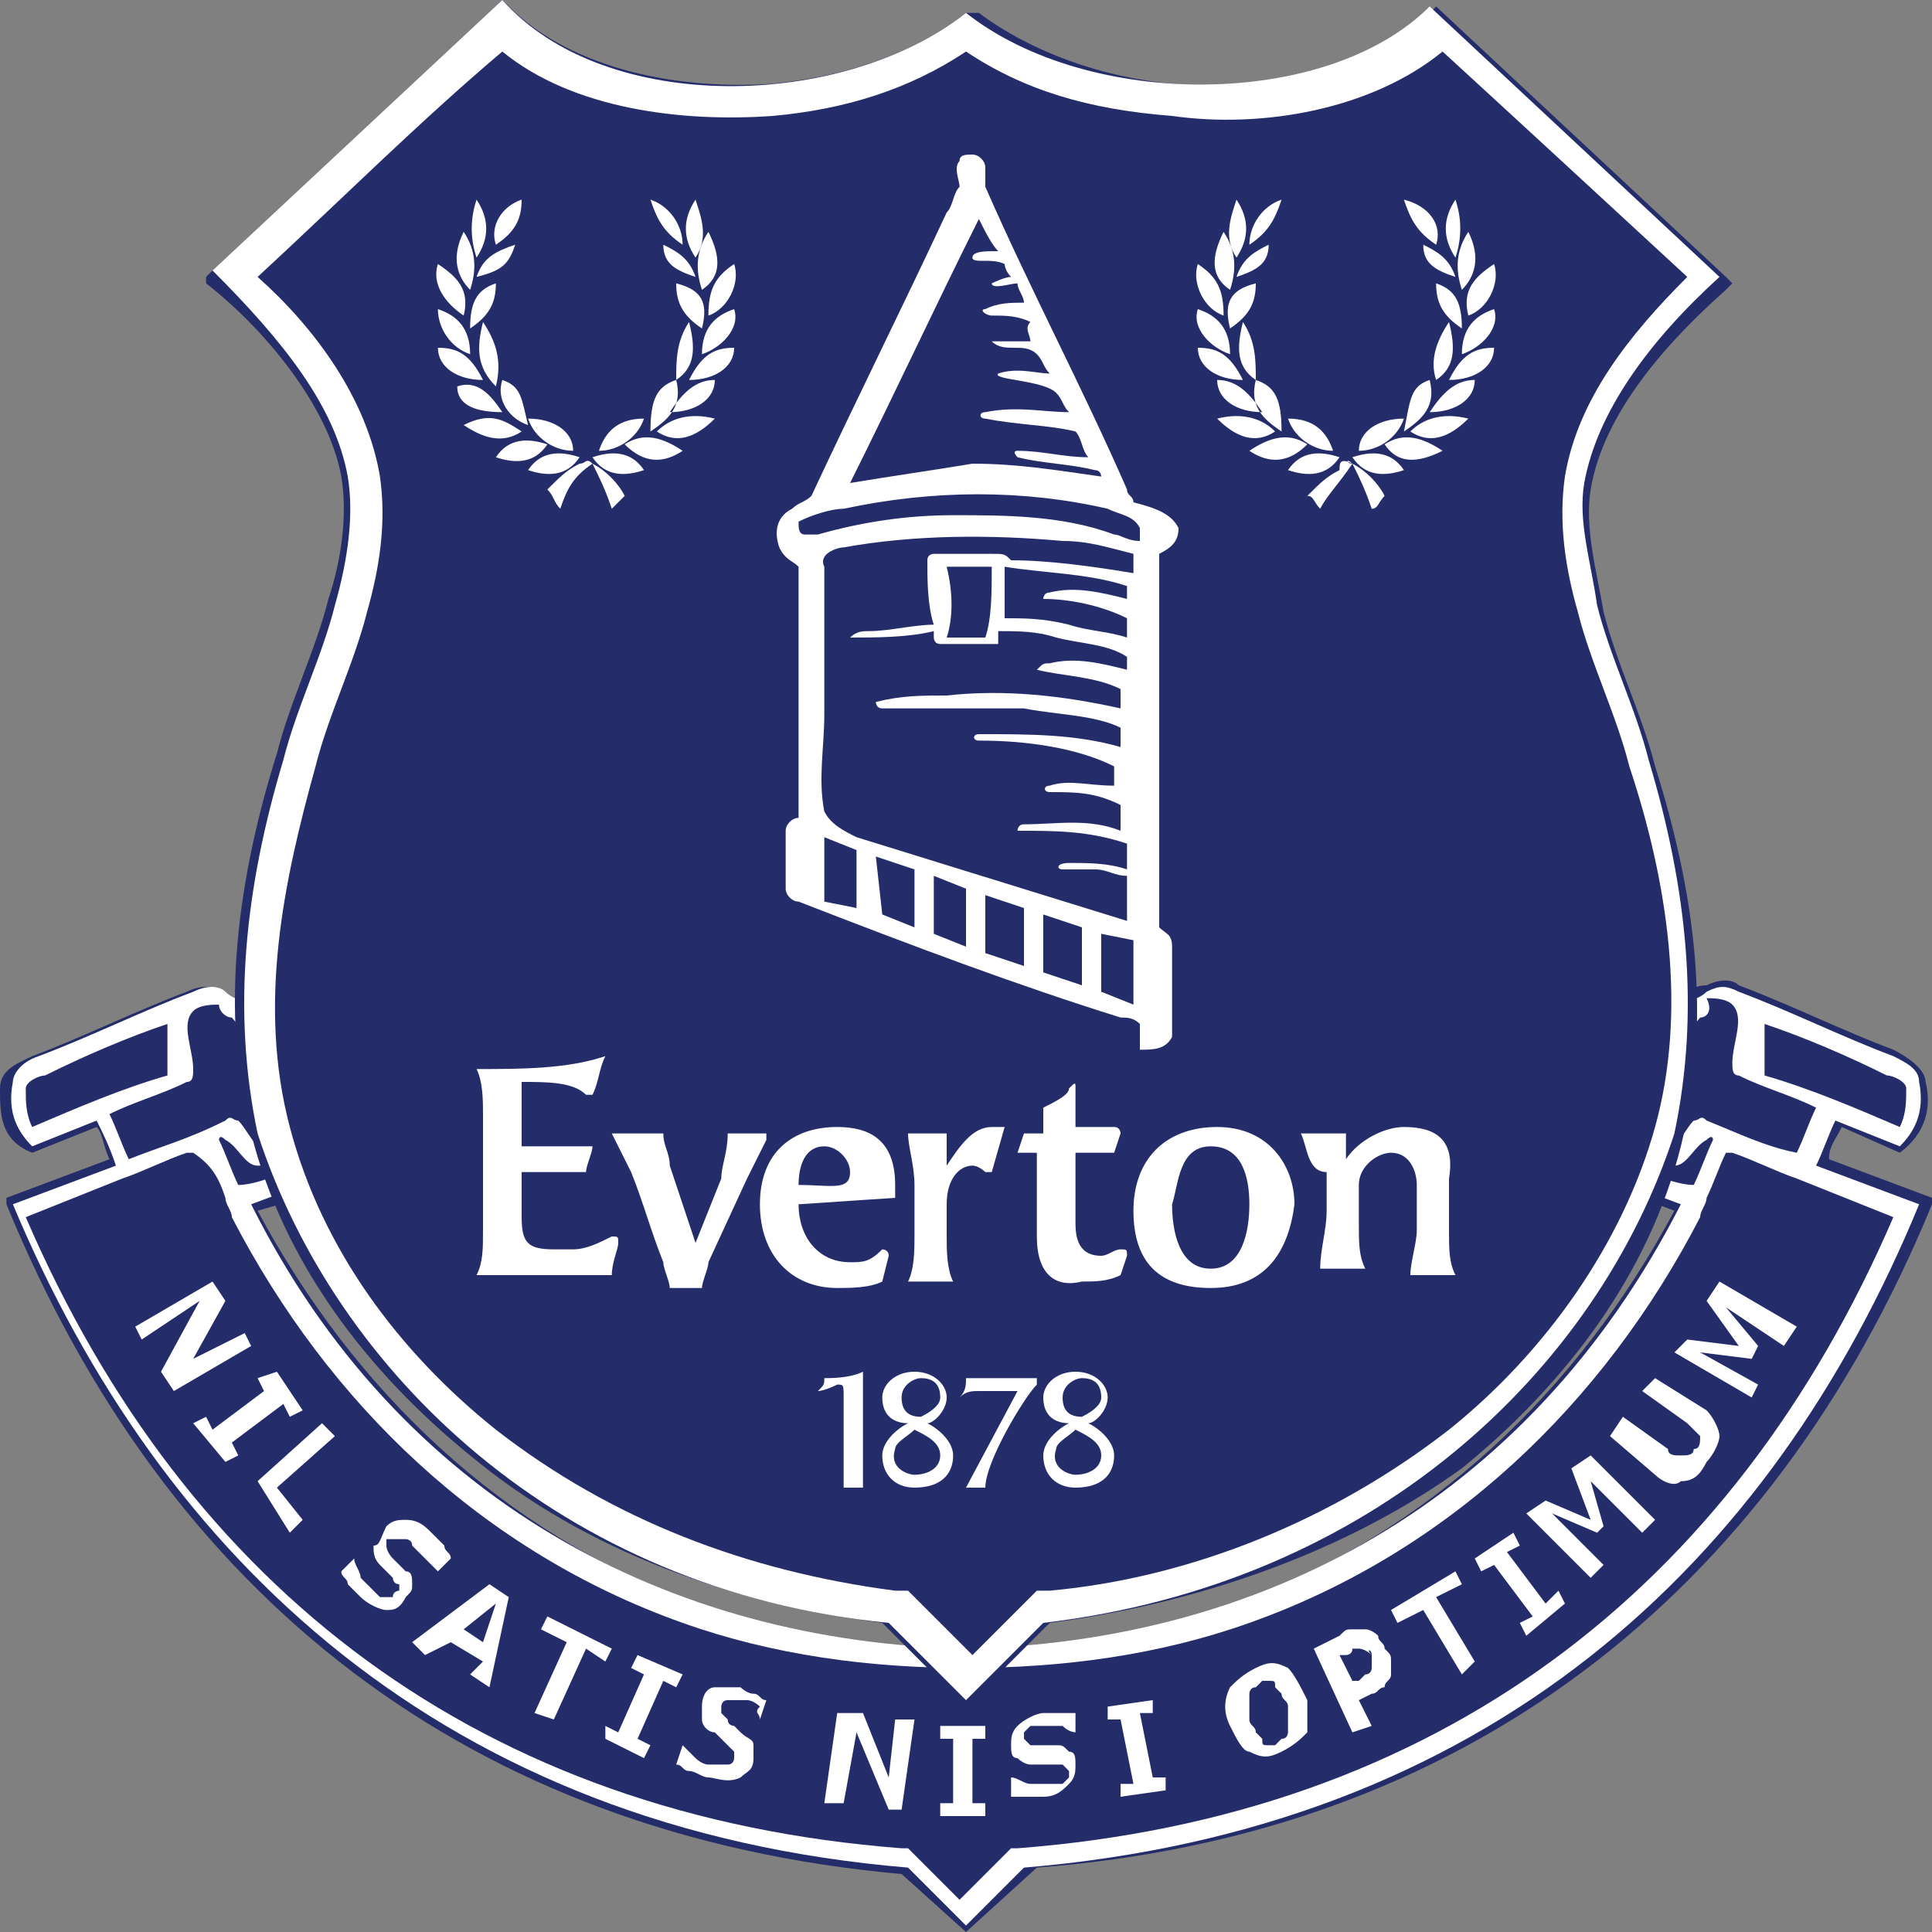 <?xml version="1.0" encoding="utf-8"?>
<!-- Generator: Adobe Illustrator 17.0.0, SVG Export Plug-In . SVG Version: 6.00 Build 0)  -->
<!DOCTYPE svg PUBLIC "-//W3C//DTD SVG 1.1//EN" "http://www.w3.org/Graphics/SVG/1.1/DTD/svg11.dtd">
<svg version="1.1" id="Layer_1" xmlns="http://www.w3.org/2000/svg" xmlns:xlink="http://www.w3.org/1999/xlink" x="0px" y="0px"
	 width="30px" height="30px" viewBox="0 0 30 30" style="enable-background:new 0 0 30 30;" xml:space="preserve">
<rect x="0" y="0" width="30" height="30" fill="#808080" stroke="none"/>
<style type="text/css">
	.st0{fill:#FFFFFF;}
	.st1{fill:none;stroke:#FFFFFF;stroke-miterlimit:10;}
	.st2{fill:#BA8B2D;}
	.st3{fill:#263C83;}
	.st4{fill:#2B2F36;}
	.st5{fill:#9E8644;}
	.st6{fill:#A29165;}
	.st7{fill:#A48C4C;}
	.st8{fill:#FFFFFA;}
	.st9{fill:#A28C51;}
	.st10{fill:#A48C49;}
	.st11{fill:#FFFFFD;}
	.st12{fill:#25397A;}
	.st13{fill:#374041;}
	.st14{fill:#424740;}
	.st15{fill:#E1C177;}
	.st16{fill:#A48C4D;}
	.st17{fill:#323C41;}
	.st18{fill:#2B3B48;}
	.st19{fill:#B98A2D;}
	.st20{fill:#2A3843;}
	.st21{fill:#1D2F44;}
	.st22{fill:#B29349;}
	.st23{fill:#524E35;}
	.st24{fill:#596EB2;}
	.st25{fill:#586EB2;}
	.st26{fill:#D3D3D6;}
	.st27{fill:#596DB3;}
	.st28{fill:#D2D3D9;}
	.st29{fill:#CED4E0;}
	.st30{fill:#B5C7E7;}
	.st31{fill:#D3D3D7;}
	.st32{fill:#5A6DB3;}
	.st33{fill:#E81E25;}
	.st34{fill:#536EB5;}
	.st35{fill:#5A6EAF;}
	.st36{fill:#D7D3D5;}
	.st37{fill:#FCF7FA;}
	.st38{fill:#FCF8FB;}
	.st39{fill:#C6363B;}
	.st40{fill:#C63136;}
	.st41{fill:#576DB4;}
	.st42{fill:#D2D3D8;}
	.st43{fill:#D2D3D7;}
	.st44{fill:#ED1C24;}
	.st45{fill:#E21F26;}
	.st46{fill:#DB1F26;}
	.st47{fill:#D3D3D8;}
	.st48{fill:#E01F26;}
	.st49{fill:#E11F26;}
	.st50{fill:#E91D25;}
	.st51{fill:#E31E26;}
	.st52{fill:#E71E25;}
	.st53{fill:#566DB4;}
	.st54{fill:#D1D3D8;}
	.st55{fill:#BC7D80;}
	.st56{fill:#C86D70;}
	.st57{fill:#C3363A;}
	.st58{fill:#566EB0;}
	.st59{fill:#CE3438;}
	.st60{fill:#CC2A30;}
	.st61{fill:#CA2127;}
	.st62{fill:#CED4DF;}
	.st63{fill:#5A6DB2;}
	.st64{fill:#6C81B9;}
	.st65{fill:#FEF3F8;}
	.st66{fill:#FEF2F4;}
	.st67{fill:#263A7D;}
	.st68{fill:#D0D4DE;}
	.st69{fill:#D2D3D6;}
	.st70{fill:#586DB4;}
	.st71{fill:#C8CDE1;}
	.st72{fill:#586EB0;}
	.st73{fill:#338956;}
	.st74{fill:#5B72AE;}
	.st75{fill:#2A3A46;}
	.st76{fill:#FFFEF8;}
	.st77{fill:#A69A77;}
	.st78{fill:#323B38;}
	.st79{fill:#1B3461;}
	.st80{fill:#9B916E;}
	.st81{fill:#3B4342;}
	.st82{fill:#FFFEF5;}
	.st83{fill:#FFFEF6;}
	.st84{fill:#263B7F;}
	.st85{fill:#28334A;}
	.st86{fill:#2F3C42;}
	.st87{fill:#FFFEF7;}
	.st88{fill:#FFFEF4;}
	.st89{fill:#253876;}
	.st90{fill:#374654;}
	.st91{fill:#253C58;}
	.st92{fill:#2A3E55;}
	.st93{fill:#C2B388;}
	.st94{fill:#3E4B53;}
	.st95{fill:#FFFFF9;}
	.st96{fill:#293E58;}
	.st97{fill:#A0936B;}
	.st98{fill:#363A31;}
	.st99{fill:#AB945B;}
	.st100{fill:#464B45;}
	.st101{fill:#3B4544;}
	.st102{fill:#2D3F56;}
	.st103{fill:#2F3D49;}
	.st104{fill:#B0A789;}
	.st105{fill-rule:evenodd;clip-rule:evenodd;fill:#252C6A;}
	.st106{fill-rule:evenodd;clip-rule:evenodd;fill:#FFFFFF;}
	.st107{opacity:0.3;}
	.st108{fill:none;stroke:#FFFFFF;stroke-width:7;stroke-miterlimit:10;}
	.st109{fill:none;stroke:#FFFFFF;stroke-width:8;stroke-miterlimit:10;}
	.st110{opacity:0.89;}
	.st111{display:none;opacity:0.1;fill:#010101;}
	.st112{fill:#EDAC68;}
	.st113{fill:#FDC892;}
	.st114{clip-path:url(#SVGID_2_);}
	.st115{fill:#2E292A;}
	.st116{fill:#262125;}
	.st117{fill:#312C2F;}
	.st118{clip-path:url(#SVGID_4_);}
	.st119{fill:#0F303F;}
	.st120{fill:#2D5972;}
	.st121{fill:none;}
	.st122{opacity:0.5;fill:#B6B7B7;}
	.st123{fill:none;stroke:#F0F0F0;stroke-width:1.023;stroke-miterlimit:10;}
	.st124{fill:#F0F0F0;}
	.st125{fill:none;stroke:#F0F0F0;stroke-width:2.011;stroke-miterlimit:10;}
	.st126{fill:none;stroke:#F0F0F0;stroke-miterlimit:10;}
	.st127{fill:#F0F0F0;stroke:#F0F0F0;stroke-width:0.5;stroke-miterlimit:10;}
	.st128{opacity:0.77;}
	.st129{fill:none;stroke:#FFFFFF;stroke-width:4;stroke-linecap:round;stroke-linejoin:round;stroke-miterlimit:10;}
	.st130{fill:none;stroke:#FFFFFF;stroke-width:3.5;stroke-miterlimit:10;}
	.st131{fill:none;stroke:#FFFFFF;stroke-width:4;stroke-miterlimit:10;}
</style>
<g>
	<path class="st105" d="M28.6,17.5c-0.1,0.2-0.2,0.3-0.2,0.5l1.6,0.6l0,0.1c-2.5,6.1-7.3,9.8-13.9,10.3L15,30l-1-0.9
		C7.3,28.5,2.6,24.8,0.1,18.7l0-0.1l1.6-0.6c-0.1-0.2-0.1-0.4-0.2-0.5l-1,0.4l0,0C0,17.7,0,17.3,0,16.9c0-0.3,0.3-0.4,0.5-0.5
		c0.8-0.3,1.6-0.7,2.4-1c0.2-0.1,0.4-0.1,0.5,0c0.1,0.1,0.2,0.1,0.4,0.2l0,0l0,0c0.8,0.9,0.8,1.8,0.9,2.9l0,0.1L4,18.8
		c1.5,2.8,3.8,5,6.8,6.1c1.4,0.5,2.8,0.7,4.2,0.7s2.9-0.2,4.2-0.7c3-1.1,5.3-3.3,6.8-6.1l-0.8-0.3l0-0.1c0.1-1.1,0.1-2,0.9-2.9l0,0
		l0,0c0.1-0.1,0.2-0.2,0.4-0.2c0.2-0.1,0.4-0.1,0.5,0c0.8,0.3,1.6,0.7,2.4,1c0.2,0.1,0.5,0.3,0.5,0.5c0.1,0.4,0,0.8-0.4,1.1l0,0
		L28.6,17.5L28.6,17.5z"/>
	<path class="st106" d="M15,29.9l0.9-0.9c7.2-0.6,11.6-4.7,13.9-10.3l-1.6-0.6c0.1-0.2,0.2-0.5,0.3-0.7l1,0.4c0.2-0.2,0.4-0.5,0.3-1
		c0-0.2-0.2-0.3-0.4-0.4c-0.8-0.3-1.6-0.7-2.4-1c-0.2-0.1-0.3-0.1-0.5,0c-0.1,0.1-0.2,0.1-0.3,0.2c-0.8,0.8-0.8,1.8-0.9,2.8l0.8,0.3
		c-2.4,4.7-6.6,6.8-11.1,6.9c-4.6-0.1-8.8-2.3-11.1-6.9l0.8-0.3c-0.1-1.1-0.1-2-0.9-2.8c-0.1-0.1-0.2-0.1-0.3-0.2
		c-0.1-0.1-0.3-0.1-0.5,0c-0.8,0.3-1.6,0.7-2.4,1c-0.3,0.1-0.4,0.3-0.4,0.4c-0.1,0.5,0.1,0.8,0.3,1l1-0.4c0.1,0.2,0.2,0.4,0.3,0.7
		l-1.6,0.6c2.3,5.5,6.7,9.7,13.9,10.3L15,29.9L15,29.9z"/>
	<path class="st105" d="M26.4,15.8c-0.6,0.7-0.7,1.5-0.8,2.4c0.2,0.1,0.5,0.2,0.7,0.2c0.1-0.2,0.2-0.5,0.3-0.7c0,0,0-0.1-0.1,0
		c-0.2,0.1-0.3,0.4-0.5,0.4c-0.1,0-0.2,0-0.3,0c0-0.1,0-0.2,0-0.3c0.2,0,0.3,0.1,0.3,0c0.1-0.1,0.2-0.3,0.3-0.4c0.1,0,0.1-0.1,0.2,0
		c0.5,0.2,0.9,0.4,1.4,0.5c0.1-0.2,0.2-0.5,0.3-0.7c-0.4-0.2-0.8-0.3-1.2-0.5c-0.1,0-0.1-0.1-0.1-0.2c0-0.3,0.2-0.7,0-0.9
		c-0.1-0.1-0.3-0.1-0.4-0.1C26.6,15.7,26.5,15.8,26.4,15.8L26.4,15.8z M3.6,15.8c0.6,0.7,0.7,1.5,0.8,2.4c-0.2,0.1-0.5,0.2-0.7,0.2
		c-0.1-0.2-0.2-0.5-0.3-0.7c0,0,0-0.1,0.1,0c0.2,0.1,0.3,0.4,0.5,0.4c0.1,0,0.2,0,0.3,0c0-0.1,0-0.2,0-0.3c-0.2,0-0.3,0.1-0.3,0
		c-0.1-0.1-0.2-0.3-0.3-0.4c-0.1,0-0.1-0.1-0.2,0C2.9,17.7,2.5,17.8,2,18c-0.1-0.2-0.2-0.5-0.3-0.7c0.4-0.2,0.8-0.3,1.2-0.5
		c0.1,0,0.1-0.1,0.1-0.2c0-0.3-0.2-0.7,0-0.9c0.1-0.1,0.3-0.1,0.4-0.1C3.4,15.7,3.5,15.8,3.6,15.8L3.6,15.8z M0.5,17.5
		c-0.1-0.2-0.1-0.4-0.1-0.6c0-0.1,0.2-0.2,0.3-0.2c0.6-0.3,1.3-0.6,1.9-0.8c0,0.2,0,0.5,0,0.7c0,0,0,0,0,0.1
		C1.9,16.9,1.2,17.2,0.5,17.5L0.5,17.5z M3.5,18.6c0,0.1,0.1,0.2,0.1,0.3c1.5,2.9,3.9,5.2,7,6.3c1.4,0.5,2.9,0.7,4.4,0.7
		c1.5,0,3-0.2,4.4-0.7c3.1-1.1,5.5-3.4,7-6.3c0-0.1,0.1-0.2,0.1-0.3c0.1-0.2,0.2-0.5,0.3-0.7c0,0,0,0,0.1,0c0.3,0.1,0.7,0.3,1,0.4
		c0.5,0.2,1,0.4,1.5,0.6c-2.5,5.8-7.1,9.3-13.6,9.8c0,0-0.1,0-0.1,0c-0.3,0.3-0.5,0.5-0.8,0.8c-0.3-0.3-0.5-0.5-0.8-0.8
		c0,0-0.1,0-0.1,0c-6.5-0.5-11.1-4-13.6-9.8c0.5-0.2,1-0.4,1.5-0.6c0.3-0.1,0.7-0.3,1-0.4c0,0,0.1,0,0.1,0
		C3.3,18.1,3.4,18.3,3.5,18.6L3.5,18.6z M29.5,17.5c0.1-0.2,0.1-0.4,0.1-0.6c0-0.1-0.2-0.2-0.3-0.2c-0.6-0.3-1.3-0.6-1.9-0.8
		c0,0.2,0,0.5,0,0.7c0,0,0,0,0,0.1C28.1,16.9,28.8,17.2,29.5,17.5L29.5,17.5z"/>
	<path class="st105" d="M16.3,25.2c-0.4,0.4-0.8,0.8-1.2,1.2L15,26.5l-0.1-0.1c-0.4-0.4-0.8-0.8-1.2-1.2c-2.3-0.3-4.6-1.1-6.4-2.6
		c-1.6-1.3-2.9-3-3.4-5c-0.5-1.9-0.2-4,0.4-5.9c0.2-0.8,0.6-1.6,0.8-2.4c0.2-0.6,0.3-1.3,0.2-1.9C5.1,6.3,4.1,5.1,3.2,4.4L3.2,4.3
		l0.1-0.1c1.5-1.4,3-2.8,4.5-4.2L7.8,0l0.1,0.1c1,1,2.7,1.3,4.1,1.2c1-0.1,2.1-0.4,3-1.1l0.1,0l0.1,0c0.8,0.6,1.9,1,3,1.1
		c1.4,0.1,3.1-0.1,4.1-1.2L22.2,0l0.1,0.1c1.5,1.4,3,2.8,4.5,4.2l0.1,0.1l-0.1,0.1c-0.9,0.8-1.9,1.9-2.1,3.1
		c-0.1,0.6,0.1,1.3,0.2,1.9c0.2,0.8,0.6,1.6,0.8,2.4c0.6,1.9,0.9,3.9,0.4,5.9c-0.5,2-1.8,3.7-3.4,5C20.9,24.1,18.6,24.9,16.3,25.2
		L16.3,25.2z"/>
	<path class="st106" d="M15,0.2c1.9,1.5,5.6,1.5,7.2-0.1c1.5,1.4,3,2.8,4.5,4.2c-1.1,1-1.9,2.1-2.1,3.2c-0.1,0.6,0.1,1.2,0.2,1.9
		c0.2,0.8,0.6,1.6,0.8,2.4c0.6,2,0.8,3.9,0.4,5.8c-1.2,3.7-4.7,7-9.8,7.6c-0.4,0.4-0.8,0.8-1.2,1.2c-0.4-0.4-0.8-0.8-1.2-1.2
		c-5.1-0.5-8.6-3.9-9.8-7.6c-0.4-1.9-0.2-3.8,0.4-5.8c0.2-0.8,0.6-1.6,0.8-2.4C5.4,8.7,5.5,8,5.4,7.4c-0.2-1.1-1-2.1-2.1-3.2
		c1.5-1.4,3-2.8,4.5-4.2C9.4,1.8,13.1,1.7,15,0.2L15,0.2z"/>
	<path class="st105" d="M15,0.8c-0.9,0.6-1.9,0.9-3,1c-1.4,0.1-3.1-0.1-4.2-1C6.5,1.9,5.3,3.1,4,4.3c0.9,0.8,1.7,1.9,1.9,3.1
		c0.1,0.7,0,1.4-0.2,2.1c-0.2,0.8-0.6,1.6-0.8,2.4c-0.5,1.8-0.9,3.7-0.4,5.6c0.5,1.9,1.7,3.5,3.2,4.7c1.8,1.4,3.9,2.2,6.2,2.5l0.2,0
		l0.1,0.1c0.3,0.3,0.6,0.6,0.9,0.9c0.3-0.3,0.6-0.6,0.9-0.9l0.1-0.1l0.2,0c2.2-0.2,4.4-1.1,6.2-2.5c1.5-1.2,2.7-2.9,3.2-4.7
		c0.5-1.8,0.2-3.8-0.4-5.6c-0.2-0.8-0.6-1.6-0.8-2.4c-0.2-0.7-0.3-1.4-0.2-2.1c0.2-1.2,1-2.2,1.9-3.1c-1.3-1.2-2.6-2.4-3.8-3.5
		c-1.1,0.9-2.8,1.2-4.2,1C16.9,1.7,15.9,1.4,15,0.8L15,0.8z"/>
	<path class="st106" d="M21,7.2L21,7.2c0.2,0.1,0.4,0.3,0.5,0.5c-0.1,0.1-0.1,0.2-0.2,0.2C21.2,7.6,21.1,7.4,21,7.2
		c-0.2,0.3-0.4,0.5-0.5,0.7c-0.1-0.1-0.1-0.2-0.2-0.2c0.2-0.2,0.3-0.3,0.5-0.4l0,0C20.8,7.2,20.8,7.1,21,7.2L21,7.2L21,7.2
		C20.9,7.1,20.9,7.2,21,7.2L21,7.2z M9.2,7.2L9.2,7.2c0.2,0.1,0.4,0.3,0.5,0.5C9.7,7.7,9.6,7.8,9.5,7.9C9.4,7.6,9.3,7.4,9.2,7.2
		C8.9,7.4,8.8,7.6,8.7,7.9C8.6,7.8,8.6,7.7,8.5,7.6c0.2-0.2,0.3-0.3,0.5-0.4l0,0C9.1,7.2,9.1,7.1,9.2,7.2L9.2,7.2L9.2,7.2
		C9.2,7.1,9.2,7.2,9.2,7.2L9.2,7.2z M7.4,4c0.2-0.3,0.2-0.6,0-0.9C7.3,3.4,7.3,3.7,7.4,4L7.4,4z M7.7,3.8C8,3.6,8.1,3.4,8.1,3.1
		C7.8,3.2,7.6,3.5,7.7,3.8L7.7,3.8z M7.4,4.3C7.8,4.2,7.9,4.1,8,3.8C7.7,3.9,7.5,4,7.4,4.3L7.4,4.3z M7.3,4.5
		c0.1-0.3,0.1-0.6-0.1-0.9C7,4,7.1,4.3,7.3,4.5L7.3,4.5z M7.2,4.9C6.9,4.7,6.7,4.4,6.8,4.1C7.1,4.3,7.3,4.5,7.2,4.9L7.2,4.9z
		 M7.3,5.1c0.3-0.2,0.4-0.4,0.4-0.7C7.4,4.5,7.3,4.7,7.3,5.1L7.3,5.1z M7.3,5.5C7,5.4,6.8,5.1,6.8,4.8C7.1,4.9,7.3,5.1,7.3,5.5
		L7.3,5.5z M7.5,5C7.4,5.4,7.4,5.7,7.7,6C7.8,5.6,7.7,5.3,7.5,5L7.5,5z M7.5,5.9c-0.4,0-0.7-0.2-0.7-0.5C7.1,5.4,7.3,5.5,7.5,5.9
		L7.5,5.9z M7.8,6.4C7.4,6.4,7.1,6.3,7.1,6C7.4,5.9,7.6,6.1,7.8,6.4L7.8,6.4z M7.8,5.9C7.7,6.2,7.9,6.5,8.2,6.6
		C8.1,6.2,8.1,6,7.8,5.9L7.8,5.9z M8.9,7C8.6,7,8.3,6.8,8.2,6.5C8.6,6.5,8.9,6.7,8.9,7L8.9,7z M8.1,6.7C7.8,6.5,7.6,6.4,7.2,6.6
		C7.5,6.8,7.8,6.9,8.1,6.7L8.1,6.7z M8.5,6.9C8.2,6.8,7.9,6.8,7.7,7.1C8,7.2,8.3,7.2,8.5,6.9L8.5,6.9z M9,7.1C8.7,7,8.4,7,8.2,7.3
		C8.5,7.4,8.8,7.4,9,7.1L9,7.1z M10.8,4c-0.2-0.3-0.2-0.6,0-0.9C10.9,3.4,11,3.7,10.8,4L10.8,4z M10.6,3.8c-0.3-0.2-0.4-0.4-0.5-0.7
		C10.4,3.2,10.6,3.5,10.6,3.8L10.6,3.8z M10.8,4.3c-0.3-0.1-0.5-0.2-0.5-0.5C10.5,3.9,10.7,4,10.8,4.3L10.8,4.3z M10.9,4.5
		c-0.1-0.3-0.1-0.6,0.1-0.9C11.2,4,11.2,4.3,10.9,4.5L10.9,4.5z M11,4.9c0.3-0.1,0.5-0.5,0.4-0.8C11.1,4.3,11,4.5,11,4.9L11,4.9z
		 M10.9,5.1c-0.3-0.2-0.4-0.4-0.4-0.7C10.9,4.5,11,4.7,10.9,5.1L10.9,5.1z M10.9,5.5c0.3-0.1,0.6-0.4,0.5-0.7
		C11.1,4.9,10.9,5.1,10.9,5.5L10.9,5.5z M10.7,5c0.1,0.4,0.1,0.7-0.2,0.9C10.5,5.6,10.5,5.3,10.7,5L10.7,5z M10.7,5.9
		c0.4,0,0.7-0.2,0.7-0.5C11.1,5.4,10.9,5.5,10.7,5.9L10.7,5.9z M10.4,6.4c0.4,0,0.7-0.2,0.7-0.5C10.8,5.9,10.6,6.1,10.4,6.4
		L10.4,6.4z M10.5,5.9c0.1,0.4-0.1,0.6-0.4,0.8C10.1,6.2,10.2,6,10.5,5.9L10.5,5.9z M9.3,7C9.6,7,9.9,6.8,10,6.5
		C9.6,6.5,9.4,6.7,9.3,7L9.3,7z M10.2,6.7c0.2-0.2,0.5-0.3,0.9-0.2C10.8,6.8,10.5,6.9,10.2,6.7L10.2,6.7z M9.7,6.9
		c0.3-0.2,0.6-0.1,0.9,0.1C10.3,7.2,10,7.2,9.7,6.9L9.7,6.9z M9.2,7.1C9.5,7,9.8,7,10,7.3C9.7,7.4,9.4,7.4,9.2,7.1L9.2,7.1z M19.2,4
		c0.2-0.3,0.2-0.6,0-0.9C19.1,3.4,19,3.7,19.2,4L19.2,4z M19.4,3.8c0.3-0.2,0.4-0.4,0.5-0.7C19.6,3.2,19.4,3.5,19.4,3.8L19.4,3.8z
		 M19.2,4.3c0.3-0.1,0.5-0.2,0.5-0.5C19.5,3.9,19.3,4,19.2,4.3L19.2,4.3z M19.1,4.5c0.1-0.3,0.1-0.6-0.1-0.9
		C18.8,4,18.8,4.3,19.1,4.5L19.1,4.5z M19,4.9c-0.3-0.1-0.5-0.5-0.4-0.8C18.9,4.3,19,4.5,19,4.9L19,4.9z M19.1,5.1
		c0.3-0.2,0.4-0.4,0.4-0.7C19.1,4.5,19,4.7,19.1,5.1L19.1,5.1z M19.1,5.5c-0.3-0.1-0.6-0.4-0.5-0.7C18.9,4.9,19.1,5.1,19.1,5.5
		L19.1,5.5z M19.3,5c-0.1,0.4-0.1,0.7,0.2,0.9C19.5,5.6,19.5,5.3,19.3,5L19.3,5z M19.3,5.9c-0.4,0-0.7-0.2-0.7-0.5
		C18.9,5.4,19.1,5.5,19.3,5.9L19.3,5.9z M19.6,6.4c-0.4,0-0.7-0.2-0.7-0.5C19.2,5.9,19.4,6.1,19.6,6.4L19.6,6.4z M19.5,5.9
		c-0.1,0.4,0.1,0.6,0.4,0.8C19.9,6.2,19.8,6,19.5,5.9L19.5,5.9z M20.7,7c-0.3,0-0.6-0.2-0.7-0.5C20.4,6.5,20.6,6.7,20.7,7L20.7,7z
		 M19.8,6.7c-0.2-0.2-0.5-0.3-0.9-0.2C19.2,6.8,19.5,6.9,19.8,6.7L19.8,6.7z M20.3,6.9c-0.3-0.2-0.6-0.1-0.9,0.1
		C19.7,7.2,20,7.2,20.3,6.9L20.3,6.9z M20.8,7.1C20.5,7,20.2,7,20,7.3C20.3,7.4,20.6,7.4,20.8,7.1L20.8,7.1z M22.6,4
		c-0.2-0.3-0.2-0.6,0-0.9C22.7,3.4,22.7,3.7,22.6,4L22.6,4z M22.3,3.8c-0.3-0.2-0.4-0.4-0.5-0.7C22.2,3.2,22.4,3.5,22.3,3.8
		L22.3,3.8z M22.6,4.3c-0.3-0.1-0.5-0.2-0.5-0.5C22.3,3.9,22.5,4,22.6,4.3L22.6,4.3z M22.7,4.5c-0.1-0.3-0.1-0.6,0.1-0.9
		C23,4,22.9,4.3,22.7,4.5L22.7,4.5z M22.8,4.9c0.3-0.1,0.5-0.5,0.4-0.8C22.9,4.3,22.7,4.5,22.8,4.9L22.8,4.9z M22.7,5.1
		c-0.3-0.2-0.4-0.4-0.4-0.7C22.6,4.5,22.7,4.7,22.7,5.1L22.7,5.1z M22.7,5.5c0.3-0.1,0.6-0.4,0.5-0.7C22.9,4.9,22.7,5.1,22.7,5.5
		L22.7,5.5z M22.5,5c0.1,0.4,0.1,0.7-0.2,0.9C22.2,5.6,22.3,5.3,22.5,5L22.5,5z M22.5,5.9c0.4,0,0.7-0.2,0.7-0.5
		C22.9,5.4,22.7,5.5,22.5,5.9L22.5,5.9z M22.2,6.4c0.4,0,0.7-0.2,0.7-0.5C22.6,5.9,22.4,6.1,22.2,6.4L22.2,6.4z M22.2,5.9
		c0.1,0.4-0.1,0.6-0.4,0.8C21.9,6.2,21.9,6,22.2,5.9L22.2,5.9z M21.1,7c0.3,0,0.6-0.2,0.7-0.5C21.4,6.5,21.1,6.7,21.1,7L21.1,7z
		 M21.9,6.7c0.2-0.2,0.5-0.3,0.9-0.2C22.5,6.8,22.2,6.9,21.9,6.7L21.9,6.7z M21.5,6.9c0.3-0.2,0.6-0.1,0.9,0.1
		C22,7.2,21.7,7.2,21.5,6.9L21.5,6.9z M21,7.1C21.3,7,21.6,7,21.8,7.3C21.5,7.4,21.2,7.4,21,7.1L21,7.1z"/>
	<path class="st106" d="M14.9,2.5c0-0.1,0.1-0.1,0.2-0.1c0.1,0,0.2,0.1,0.2,0.2c0,0.1,0,0.2,0,0.3c0.7,1.6,1.5,3.1,2.2,4.7
		c0,0.1,0.1,0.1,0.1,0.2C18,7.9,18.2,8,18.3,8.2c0,0.2-0.1,0.3-0.3,0.4c0,1.9,0,3.8,0,5.8c0.1,0.1,0.2,0.1,0.2,0.3l0,1.4
		c-0.1,0.2-0.3,0.2-0.5,0.2c0-0.1,0-0.2,0-0.4c-0.1-0.1-0.2-0.1-0.3-0.1c-1.6-0.5-3.2-1.1-5-1.8c-0.1,0-0.2-0.1-0.2-0.2
		c0-0.3,0-0.6,0-0.9c0-0.1,0.1-0.2,0.2-0.2c0-1.3,0-2.6,0-3.9c-0.1-0.1-0.2-0.1-0.3-0.3C12,8.2,12.1,8,12.3,7.9
		c0.1-0.1,0.2-0.1,0.3-0.2c0.7-1.5,1.4-2.9,2.1-4.4c0.1-0.1,0.1-0.3,0.2-0.4C14.9,2.8,14.8,2.6,14.9,2.5L14.9,2.5z M13.2,7.5
		c0.7-1.4,1.3-2.7,2-4.1c0.1,0.2,0.2,0.4,0.3,0.5c-0.2,0-0.4,0-0.4,0.1c0,0.1,0.3,0,0.5,0.1c0,0,0,0.1,0.1,0.2
		c-0.1,0-0.3,0.1-0.3,0.1c0,0.1,0.3,0,0.4,0c0,0.1,0.1,0.2,0.1,0.3c-0.2,0-0.4,0-0.6,0.1c-0.1,0,0,0.1,0.1,0.1c0.2,0,0.4,0,0.6,0.1
		C15.9,5.1,16,5.2,16,5.3c-0.2,0-0.6,0-0.6,0c0.2,0.2,0.5,0,0.7,0.2c0.1,0.1,0.1,0.2,0.2,0.3c-0.2,0-0.5-0.1-0.8,0
		c-0.1,0.1,0.7,0.1,0.9,0.3c0.1,0.1,0.1,0.2,0.2,0.3c-0.4,0-0.8-0.1-1.3,0c-0.1,0-0.1,0.1,0,0.1c0.5,0.1,1,0.1,1.4,0.2
		c0.1,0.1,0.1,0.3,0.2,0.4c-0.4,0-0.7-0.1-1.1-0.1c-0.1,0,0,0.1,0,0.1c0.4,0.1,0.8,0.1,1.2,0.2c0.1,0,0.1,0.1,0.1,0.1
		c-0.7-0.1-1.3-0.2-2-0.2C14.5,7.3,13.8,7.4,13.2,7.5L13.2,7.5z M17.1,14.5l0.5,0.1l0,1l-0.5-0.2L17.1,14.5L17.1,14.5z M16.2,14.2
		l0.6,0.2l0,0.9l-0.6-0.2L16.2,14.2L16.2,14.2z M15.3,13.9l0.6,0.2l0,0.9l-0.6-0.2L15.3,13.9L15.3,13.9z M14.5,13.6l0.5,0.2l0,0.9
		l-0.5-0.2L14.5,13.6L14.5,13.6z M13.6,13.3l0.6,0.2l0,0.9l-0.5-0.2L13.6,13.3L13.6,13.3z M12.8,13l0.5,0.2l0,0.9L12.8,14L12.8,13
		L12.8,13z M15.6,8.8c0.6,0.1,1.3,0.1,1.9,0.3c0,0.1,0,0.2,0,0.2c-0.4-0.1-0.8-0.2-1.2-0.1c-0.1,0-0.1,0.1-0.1,0.1
		c0.4,0,0.9,0.1,1.3,0.3c0,0.1,0,0.2,0,0.3c-0.3-0.1-0.6-0.1-0.9-0.2c-0.4-0.1-0.7-0.1-1-0.1L15.6,8.8L15.6,8.8z M14.7,8.8
		c0.2,0,0.5,0,0.7,0c0,0.4,0,0.8-0.1,1.1c-0.2,0-0.4,0-0.6,0C14.8,9.6,14.8,9.2,14.7,8.8L14.7,8.8z M13.1,8.5
		c1.1-0.2,2.3-0.2,3.4-0.1c0.4,0,0.7,0.1,1.1,0.2c0,0.1,0,0.2,0,0.3c-0.6-0.1-1.3-0.2-1.9-0.2c-0.1-0.1-0.1-0.1-0.3-0.1
		c-0.3,0-0.6,0-0.9,0c0,0-0.1,0-0.1,0.1c0,0.3,0,0.7,0.1,1c-0.3,0-0.7,0.1-1,0.1c-0.1,0-0.2,0-0.3,0.1c0,0,0,0,0,0c0,0,0,0,0,0
		c0.4,0,0.9,0,1.3-0.1c0,0.1,0,0.1,0,0.1c0,0,0,0.1,0.1,0.1c0.2,0,0.5,0,0.7,0c0.1,0,0.1,0,0.2,0c0-0.1,0-0.1,0-0.2
		c0.3,0,0.6,0,0.9,0.1c0.4,0.1,0.8,0.1,1.1,0.3c0,0.1,0,0.2,0,0.2c-0.4-0.1-0.8-0.2-1.2-0.1c-0.1,0-0.1,0-0.2,0.1c0,0,0,0,0,0
		c0,0,0,0,0,0c0.4,0.1,0.9,0.1,1.3,0.3l0,0.3c-0.9-0.2-1.8-0.3-2.7-0.2c-0.4,0-0.7,0-1.1,0.1c0,0,0,0.1,0.1,0.1c0.7,0,1.4,0,2.2,0
		c0.5,0.1,1.1,0.1,1.5,0.3c0,0.1,0,0.2,0,0.3c-0.7-0.2-1.4-0.2-2.2-0.2c-0.1,0-0.1,0.1,0,0.1c0.7,0,1.5,0.1,2.1,0.4
		c0,0.1,0,0.2,0,0.3c-0.4,0-0.7-0.1-1,0c-0.1,0-0.1,0.1,0,0.1c0.4,0,0.7,0,1.1,0.2c0,0.1,0,0.3,0,0.4c-0.5-0.2-1-0.1-1.5-0.1
		c-0.1,0-0.1,0.1-0.1,0.1c0,0,0,0,0,0c0,0,0,0,0,0c0.6,0,1.1,0,1.7,0.2c0,0.1,0,0.3,0,0.4c-0.3-0.1-0.6-0.1-0.9-0.1
		c-0.2,0-0.2,0.1-0.1,0.1c0.2,0,0.3,0,0.5,0c0.2,0,0.3,0.1,0.5,0.1c0,0.2,0,0.5,0,0.7L13.3,13c-0.2-0.1-0.4-0.2-0.5-0.4
		c-0.1-0.5,0-1,0-1.5c0-0.8,0-1.5,0-2.3C12.7,8.6,13,8.5,13.1,8.5L13.1,8.5z M13.1,7.9c1.4-0.3,2.8-0.3,4.1,0
		C17.4,8,17.6,8,17.7,8.2c0,0,0,0.1,0,0.2c-0.2,0-0.3-0.1-0.4-0.1C16.5,8,15.6,8,14.8,8c-0.7,0-1.4,0.1-2.1,0.3c-0.1,0-0.1,0-0.2,0
		c-0.1,0-0.1-0.1-0.1-0.2C12.6,8,12.9,7.9,13.1,7.9L13.1,7.9z"/>
	<path class="st106" d="M7.4,16.6c0.1,0.2,0.1,0.5,0.1,0.7l0,1.8c0,0.3,0,0.5-0.1,0.7c0,0,0,0,0,0c0.7,0,1.4,0,2.1,0c0,0,0,0,0,0
		c0-0.2,0.1-0.4,0.1-0.5c0-0.1,0-0.1-0.1-0.1c-0.2,0.1-0.4,0.2-0.6,0.2l-0.3,0c-0.4,0-0.5-0.1-0.5-0.5l0-0.7c0,0,0,0,0,0
		c0.3,0,0.7,0,1,0c0,0,0,0,0,0c0-0.1,0.1-0.3,0.1-0.4c0,0,0,0,0,0c-0.4,0-0.7,0-1.1,0c0,0,0,0,0,0c0-0.3,0-0.6,0-1c0,0,0,0,0,0
		c0.4,0,0.8,0,1,0.2c0,0,0.1,0,0.1,0c0.1-0.2,0.1-0.4,0.2-0.6c0,0,0,0,0,0C8.8,16.6,8.1,16.6,7.4,16.6C7.4,16.6,7.4,16.6,7.4,16.6
		L7.4,16.6z M20.2,17.6C20.2,17.6,20.2,17.6,20.2,17.6c0.2,0,0.5,0,0.7,0c0,0,0,0,0,0c0,0.1,0,0.3,0,0.4c0.2-0.3,0.6-0.5,0.9-0.5
		c0.5,0,0.8,0.2,0.7,0.8c0,0.3,0,0.5,0,0.8c0,0.3,0,0.5,0.1,0.7c0,0,0,0,0,0c-0.2,0-0.5,0-0.7,0c0,0,0,0,0,0c0-0.2,0.1-0.5,0.1-0.7
		l0-0.7c0-0.2-0.1-0.5-0.4-0.5c-0.2,0-0.5,0.2-0.5,0.5v0.6c0,0.3,0,0.5,0.1,0.7c0,0,0,0,0,0c-0.2,0-0.5,0-0.7,0c0,0,0,0,0,0
		c0-0.3,0.1-0.6,0.1-0.9l0-0.6C20.3,18.2,20.3,17.8,20.2,17.6L20.2,17.6z M18.9,17.5c-0.8,0-1.3,0.5-1.3,1.3c0,0.8,0.4,1.2,1.2,1.2
		c0.8,0,1.2-0.5,1.3-1.3C20.1,18.1,19.7,17.5,18.9,17.5L18.9,17.5z M18.8,17.8c0.5,0,0.6,0.5,0.6,0.9c0,0.4-0.1,1-0.6,1
		c-0.5,0-0.6-0.6-0.6-1C18.3,18.4,18.3,17.8,18.8,17.8L18.8,17.8z M16.2,17.2C16.2,17.2,16.2,17.2,16.2,17.2c0,0.2,0,0.3,0,0.4
		c0,0,0,0,0,0c-0.1,0-0.2,0-0.3,0c0,0,0,0,0,0l-0.1,0.3c0,0,0,0.1,0,0c0.1,0,0.2,0,0.3,0c0,0,0,0,0,0l0,1.3c0,0.6,0.3,0.8,0.7,0.7
		c0.2,0,0.4,0,0.6-0.1c0,0,0,0,0,0l0.1-0.3c0-0.1,0-0.1-0.1-0.1c-0.1,0-0.2,0.1-0.3,0.1c-0.3,0-0.4-0.2-0.4-0.5v-0.8
		c0-0.1,0-0.3,0-0.3c0,0,0,0,0,0c0.2,0,0.4,0,0.6,0c0,0,0,0,0,0l0.1-0.3c0,0,0-0.1-0.1-0.1c-0.1,0-0.2,0-0.2,0l-0.4,0c0,0,0,0,0,0
		c0-0.2,0-0.4,0-0.6c0-0.1,0-0.1-0.1,0C16.6,17,16.4,17.1,16.2,17.2L16.2,17.2z M14.1,17.6C14,17.6,14,17.6,14.1,17.6
		c0,0.2,0.1,0.5,0.1,0.8l0,0.8c0,0.2,0,0.5-0.1,0.7c0,0,0,0,0,0c0.2,0,0.5,0,0.7,0c0,0,0,0,0,0c-0.1-0.2-0.1-0.5-0.1-0.7l0-0.5
		c0-0.4,0.2-0.6,0.4-0.6c0.1,0,0.2,0.1,0.2,0.1c0,0,0.1,0,0.1,0l0.2-0.7c0,0,0,0,0,0c0,0-0.1,0-0.2,0c-0.3,0-0.5,0.3-0.7,0.6
		c0-0.2,0-0.4,0-0.5c0,0,0,0,0,0C14.5,17.6,14.3,17.6,14.1,17.6L14.1,17.6z M12.4,18.7C12.4,18.7,12.4,18.7,12.4,18.7
		c0,0.5,0.3,0.9,0.8,0.9c0.2,0,0.3,0,0.5-0.2c0,0,0.1,0,0.1,0.1l-0.1,0.4c0,0,0,0,0,0c-0.2,0.1-0.5,0.1-0.7,0.1
		c-0.7,0-1.2-0.5-1.2-1.3c0-0.8,0.5-1.2,1.2-1.2c0.5,0,0.9,0.2,0.9,0.9c0,0.1,0,0.2,0,0.2c0,0,0,0,0,0L12.4,18.7L12.4,18.7z
		 M12.4,18.4c0-0.3,0.1-0.6,0.4-0.6c0.2,0,0.4,0.2,0.4,0.4C13.2,18.5,12.9,18.4,12.4,18.4L12.4,18.4z M9.5,17.6
		C9.4,17.6,9.4,17.6,9.5,17.6c0.1,0.2,0.2,0.4,0.3,0.6c0.2,0.5,0.3,0.9,0.5,1.4c0,0.1,0.1,0.3,0.1,0.4c0,0,0,0,0,0
		c0.2,0,0.4,0,0.5,0c0,0,0,0,0,0c0-0.1,0.1-0.3,0.1-0.4l0.6-1.3c0.1-0.2,0.2-0.4,0.3-0.6c0,0,0-0.1,0-0.1c-0.2,0-0.4,0-0.6,0
		c0,0,0,0,0,0c0,0.3-0.1,0.5-0.1,0.7l-0.4,1l-0.4-1.2c0-0.2-0.1-0.3-0.1-0.5c0,0,0,0,0,0C10,17.6,9.7,17.6,9.5,17.6L9.5,17.6z"/>
	<path class="st106" d="M12.8,21.4C12.8,21.4,12.8,21.4,12.8,21.4c0,0.1,0,0.1-0.1,0.2c0,0,0,0,0,0c0.1,0,0.3-0.1,0.3-0.1
		c0.1,0,0.1,0,0.1,0.2l0,1c0,0.1,0,0.3,0,0.4c0,0,0,0,0,0c0.1,0,0.2,0,0.3,0c0,0,0,0,0,0c0-0.1,0-0.2,0-0.4l0-1c0-0.1,0-0.3,0-0.4
		c0,0,0,0,0,0C13.2,21.4,12.9,21.4,12.8,21.4L12.8,21.4z M16.2,21.7c0-0.2,0.2-0.4,0.5-0.4c0.3,0,0.5,0.2,0.5,0.4
		c0,0.2-0.2,0.4-0.3,0.4c0.2,0.1,0.4,0.3,0.4,0.5c0,0.3-0.2,0.5-0.6,0.5c-0.3,0-0.5-0.2-0.5-0.5c0-0.2,0.2-0.4,0.4-0.5
		C16.4,22.1,16.2,22,16.2,21.7L16.2,21.7z M16.7,22.2c0.2,0.1,0.4,0.2,0.4,0.4c0,0.2-0.2,0.3-0.4,0.3c-0.1,0-0.4-0.1-0.3-0.4
		C16.4,22.4,16.6,22.3,16.7,22.2L16.7,22.2z M16.8,22c0.2-0.1,0.3-0.2,0.3-0.3c0-0.2-0.1-0.3-0.3-0.3c-0.1,0-0.3,0.1-0.3,0.3
		C16.5,21.9,16.6,22,16.8,22L16.8,22z M13.7,21.7c0-0.2,0.2-0.4,0.5-0.4c0.3,0,0.5,0.2,0.5,0.4c0,0.2-0.2,0.4-0.3,0.4
		c0.2,0.1,0.4,0.3,0.4,0.5c0,0.3-0.2,0.5-0.6,0.5c-0.3,0-0.5-0.2-0.5-0.5c0-0.2,0.2-0.4,0.4-0.5C13.9,22.1,13.7,22,13.7,21.7
		L13.7,21.7z M14.2,22.2c0.2,0.1,0.4,0.2,0.4,0.4c0,0.2-0.2,0.3-0.4,0.3c-0.1,0-0.4-0.1-0.3-0.4C13.9,22.4,14.1,22.3,14.2,22.2
		L14.2,22.2z M14.3,22c0.2-0.1,0.3-0.2,0.3-0.3c0-0.2-0.1-0.3-0.3-0.3c-0.1,0-0.3,0.1-0.3,0.3C14,21.9,14.1,22,14.3,22L14.3,22z
		 M15,21.4C15,21.4,15,21.4,15,21.4c0,0.1,0,0.2-0.1,0.3c0,0,0,0,0,0l0,0c0,0,0,0,0,0c0.1-0.1,0.2-0.1,0.3-0.1l0.6,0L15,23.1
		c0,0,0,0,0,0l0,0c0,0,0,0,0,0c0.1,0,0.2,0,0.3,0c0,0,0,0,0,0c0-0.4,0.6-1.4,0.8-1.6c0,0,0,0,0,0c0,0,0-0.1,0-0.1c0,0,0,0,0,0
		C15.7,21.4,15.4,21.4,15,21.4C15.1,21.4,15,21.4,15,21.4L15,21.4z"/>
	<path class="st106" d="M2.7,21.6l1.2-0.7l-0.1-0.2L3,21.1l0.5-0.9l-0.2-0.3l-1.2,0.7l0.1,0.2l0.9-0.6l-0.6,1.1L2.7,21.6L2.7,21.6z
		 M3.5,22.7l0.2-0.1l-0.1-0.2l0.8-0.6L4.5,22l0.2-0.1l-0.4-0.6L4,21.4l0.1,0.2l-0.8,0.6L3.2,22l-0.2,0.1L3.5,22.7L3.5,22.7z
		 M4.5,23.8l0.2-0.2l-0.4-0.5l0.9-0.8l-0.2-0.2l-1,0.9L4.5,23.8L4.5,23.8z M6.8,24.4L7,24.2c0-0.1-0.1-0.1-0.1-0.2
		c-0.1-0.1-0.1-0.1-0.2-0.2c-0.1-0.1-0.2-0.2-0.4-0.2c-0.1,0-0.2,0-0.3,0.1C5.9,23.9,5.9,24,5.8,24c0,0.1,0,0.2,0.1,0.3
		c0,0,0.1,0.1,0.1,0.1c0,0,0.1,0.1,0.1,0.1c0,0,0,0.1,0.1,0.1c0,0,0,0.1,0,0.1c0,0-0.1,0-0.1,0.1c0,0-0.1,0-0.1,0c0,0-0.1,0-0.1,0
		c0,0,0,0-0.1-0.1c-0.1-0.1-0.1-0.1-0.2-0.2c0-0.1-0.1-0.2-0.1-0.3l-0.2,0.2c0,0.1,0.1,0.1,0.1,0.2c0.1,0.1,0.1,0.1,0.2,0.2
		c0.1,0.1,0.3,0.2,0.4,0.2c0.1,0,0.2,0,0.3-0.2c0.1-0.1,0.1-0.1,0.1-0.2c0-0.1,0-0.2-0.1-0.2c0,0-0.1-0.1-0.1-0.1
		c0,0-0.1-0.1-0.1-0.1c0,0-0.1-0.1-0.1-0.2c0,0,0-0.1,0-0.1c0,0,0,0,0.1,0c0,0,0.1,0,0.1,0c0,0,0.1,0,0.1,0c0,0,0.1,0,0.1,0.1
		c0.1,0.1,0.1,0.1,0.2,0.2C6.7,24.3,6.8,24.4,6.8,24.4L6.8,24.4z M7.6,26.2l0.3-1.4l-0.3-0.2l-1.2,0.9l0.2,0.2L7,25.5l0.5,0.3
		L7.3,26L7.6,26.2L7.6,26.2z M7.5,25.5l-0.3-0.2l0.5-0.4L7.5,25.5L7.5,25.5z M9.4,25.8l0.1-0.2l-1-0.5l-0.1,0.2l0.4,0.2l-0.5,1.1
		l0.3,0.1l0.5-1.1L9.4,25.8L9.4,25.8z M10,27.3l0.1-0.2L9.9,27l0.4-0.9l0.2,0.1l0.1-0.2l-0.7-0.3l-0.1,0.2L10,26l-0.4,0.9l-0.2-0.1
		L9.4,27L10,27.3L10,27.3z M11.8,26.7l0.1-0.3c-0.1,0-0.1-0.1-0.2-0.1c-0.1,0-0.2-0.1-0.2-0.1c-0.1,0-0.3,0-0.4,0
		c-0.1,0-0.2,0.1-0.2,0.3c0,0.1,0,0.2,0,0.2c0,0.1,0.1,0.2,0.2,0.2c0,0,0.1,0.1,0.1,0.1c0,0,0.1,0.1,0.1,0.1c0,0,0.1,0.1,0.1,0.1
		c0,0,0,0.1,0,0.1c0,0,0,0.1-0.1,0.1c0,0-0.1,0-0.1,0c0,0-0.1,0-0.1,0c0,0-0.1,0-0.1,0c-0.1,0-0.2-0.1-0.2-0.1
		c-0.1-0.1-0.1-0.1-0.2-0.2l-0.1,0.3c0.1,0,0.1,0.1,0.2,0.1c0.1,0,0.2,0.1,0.3,0.1c0.1,0,0.3,0.1,0.5,0c0.1-0.1,0.2-0.1,0.2-0.3
		c0-0.1,0-0.2,0-0.2c0-0.1-0.1-0.1-0.2-0.2c0,0-0.1-0.1-0.1-0.1c0,0-0.1,0-0.1-0.1c0,0-0.1-0.1-0.1-0.1c0,0,0-0.1,0-0.1
		c0,0,0-0.1,0.1-0.1c0,0,0.1,0,0.1,0c0,0,0.1,0,0.1,0c0,0,0.1,0,0.1,0c0.1,0,0.2,0.1,0.2,0.1C11.7,26.6,11.8,26.6,11.8,26.7
		L11.8,26.7z M14,28.1l0.2-1.4l-0.3,0l-0.1,0.9l-0.4-1L13,26.6l-0.2,1.4l0.3,0l0.2-1.1l0.5,1.2L14,28.1L14,28.1z M15.3,28.2l0-0.2
		l-0.2,0l0-1l0.2,0l0-0.2l-0.7,0l0,0.2l0.2,0l0,1l-0.2,0l0,0.2L15.3,28.2L15.3,28.2z M16.7,26.9l0-0.3c-0.1,0-0.1,0-0.2,0
		c-0.1,0-0.2,0-0.3,0c-0.1,0-0.3,0.1-0.4,0.2c-0.1,0.1-0.1,0.2-0.1,0.3c0,0.1,0,0.2,0.1,0.2c0.1,0.1,0.2,0.1,0.2,0.1
		c0.1,0,0.1,0,0.2,0c0.1,0,0.1,0,0.2,0c0,0,0.1,0,0.1,0c0,0,0.1,0.1,0.1,0.1c0,0,0,0.1,0,0.1c0,0,0,0-0.1,0.1c0,0-0.1,0-0.1,0
		c0,0-0.1,0-0.1,0c-0.1,0-0.2,0-0.3,0c-0.1,0-0.2-0.1-0.3-0.1l0,0.3c0.1,0,0.1,0,0.2,0c0.1,0,0.2,0,0.3,0c0.2,0,0.3-0.1,0.4-0.2
		c0.1-0.1,0.1-0.2,0.1-0.3c0-0.1,0-0.2-0.1-0.2c-0.1-0.1-0.1-0.1-0.2-0.1c0,0-0.1,0-0.1,0c0,0-0.1,0-0.1,0c-0.1,0-0.1,0-0.2,0
		c0,0-0.1-0.1-0.1-0.1c0,0,0-0.1,0-0.1c0,0,0,0,0.1-0.1c0,0,0.1,0,0.1,0c0,0,0.1,0,0.1,0c0.1,0,0.2,0,0.3,0
		C16.6,26.9,16.7,26.9,16.7,26.9L16.7,26.9z M18.1,27.8l0-0.2l-0.2,0l-0.2-1l0.2,0l0-0.2l-0.7,0.1l0,0.2l0.2,0l0.2,1l-0.2,0l0,0.2
		L18.1,27.8L18.1,27.8z M20.3,26.4c-0.1-0.2-0.2-0.4-0.3-0.5c-0.2-0.1-0.3-0.1-0.5,0c-0.2,0.1-0.3,0.2-0.4,0.3
		c-0.1,0.2-0.1,0.4,0,0.6c0.1,0.2,0.2,0.4,0.3,0.4c0.2,0.1,0.3,0.1,0.5,0c0.2-0.1,0.3-0.2,0.4-0.3C20.3,26.8,20.3,26.6,20.3,26.4
		L20.3,26.4z M20,26.9c0,0,0,0.1-0.1,0.1c0,0-0.1,0.1-0.1,0.1c0,0-0.1,0-0.1,0c-0.1,0-0.1,0-0.1-0.1c0,0-0.1-0.1-0.1-0.1
		c0-0.1-0.1-0.1-0.1-0.2c0-0.1,0-0.2,0-0.2c0-0.1,0-0.1,0-0.2c0,0,0-0.1,0.1-0.1c0,0,0.1-0.1,0.1-0.1c0,0,0.1,0,0.1,0
		c0.1,0,0.1,0,0.1,0.1c0,0,0.1,0.1,0.1,0.1c0,0.1,0.1,0.1,0.1,0.2c0,0.1,0,0.1,0,0.2C20,26.8,20,26.9,20,26.9L20,26.9z M20.4,25.6
		l0.6,1.3l0.3-0.1l-0.2-0.4l0.2-0.1c0.1,0,0.1-0.1,0.2-0.1c0-0.1,0.1-0.1,0.1-0.2c0-0.1,0-0.1,0-0.2c0-0.1,0-0.1-0.1-0.2
		c0-0.1-0.1-0.1-0.1-0.2c0,0-0.1-0.1-0.2-0.1c-0.1,0-0.1,0-0.2,0c-0.1,0-0.1,0-0.2,0.1L20.4,25.6L20.4,25.6z M21.3,25.7
		c0,0,0,0.1,0,0.1c0,0,0,0.1,0,0.1c0,0,0,0.1-0.1,0.1c0,0-0.1,0.1-0.1,0.1L21,26.1l-0.2-0.4l0.1,0c0,0,0.1,0,0.1-0.1
		c0,0,0.1,0,0.1,0C21.1,25.6,21.2,25.6,21.3,25.7C21.2,25.6,21.3,25.6,21.3,25.7L21.3,25.7z M22.7,24.6l-0.1-0.2l-1,0.6l0.1,0.2
		l0.4-0.2l0.6,1l0.2-0.2l-0.6-1L22.7,24.6L22.7,24.6z M24.3,24.9l-0.1-0.2L24,24.9l-0.6-0.8l0.2-0.1l-0.1-0.2l-0.6,0.4l0.1,0.2
		l0.2-0.1l0.6,0.8l-0.2,0.1l0.1,0.2L24.3,24.9L24.3,24.9z M25.7,23.6l-1-1l-0.3,0.2l0.3,0.8L24,23.3l-0.3,0.2l1,1l0.2-0.2l-0.8-0.8
		l0.7,0.3l0.1-0.1L24.7,23l0.8,0.8L25.7,23.6L25.7,23.6z M25.7,21.4l-0.2,0.2l0.7,0.5c0.1,0.1,0.1,0.1,0.2,0.2c0,0.1,0,0.2-0.1,0.2
		c0,0.1-0.1,0.1-0.2,0.1c-0.1,0-0.2,0-0.2-0.1l-0.7-0.5L25,22.3l0.7,0.6c0.1,0.1,0.3,0.2,0.4,0.1c0.2,0,0.3-0.1,0.4-0.3
		c0.1-0.1,0.2-0.3,0.2-0.4c0-0.1-0.1-0.3-0.2-0.4L25.7,21.4L25.7,21.4z M27.9,20.6l-1.2-0.7l-0.2,0.3l0.5,0.7l-0.8-0.1L26,21
		l1.2,0.7l0.1-0.2L26.4,21l0.8,0.1l0.1-0.2l-0.5-0.6l0.9,0.6L27.9,20.6L27.9,20.6z"/>
</g>
</svg>
